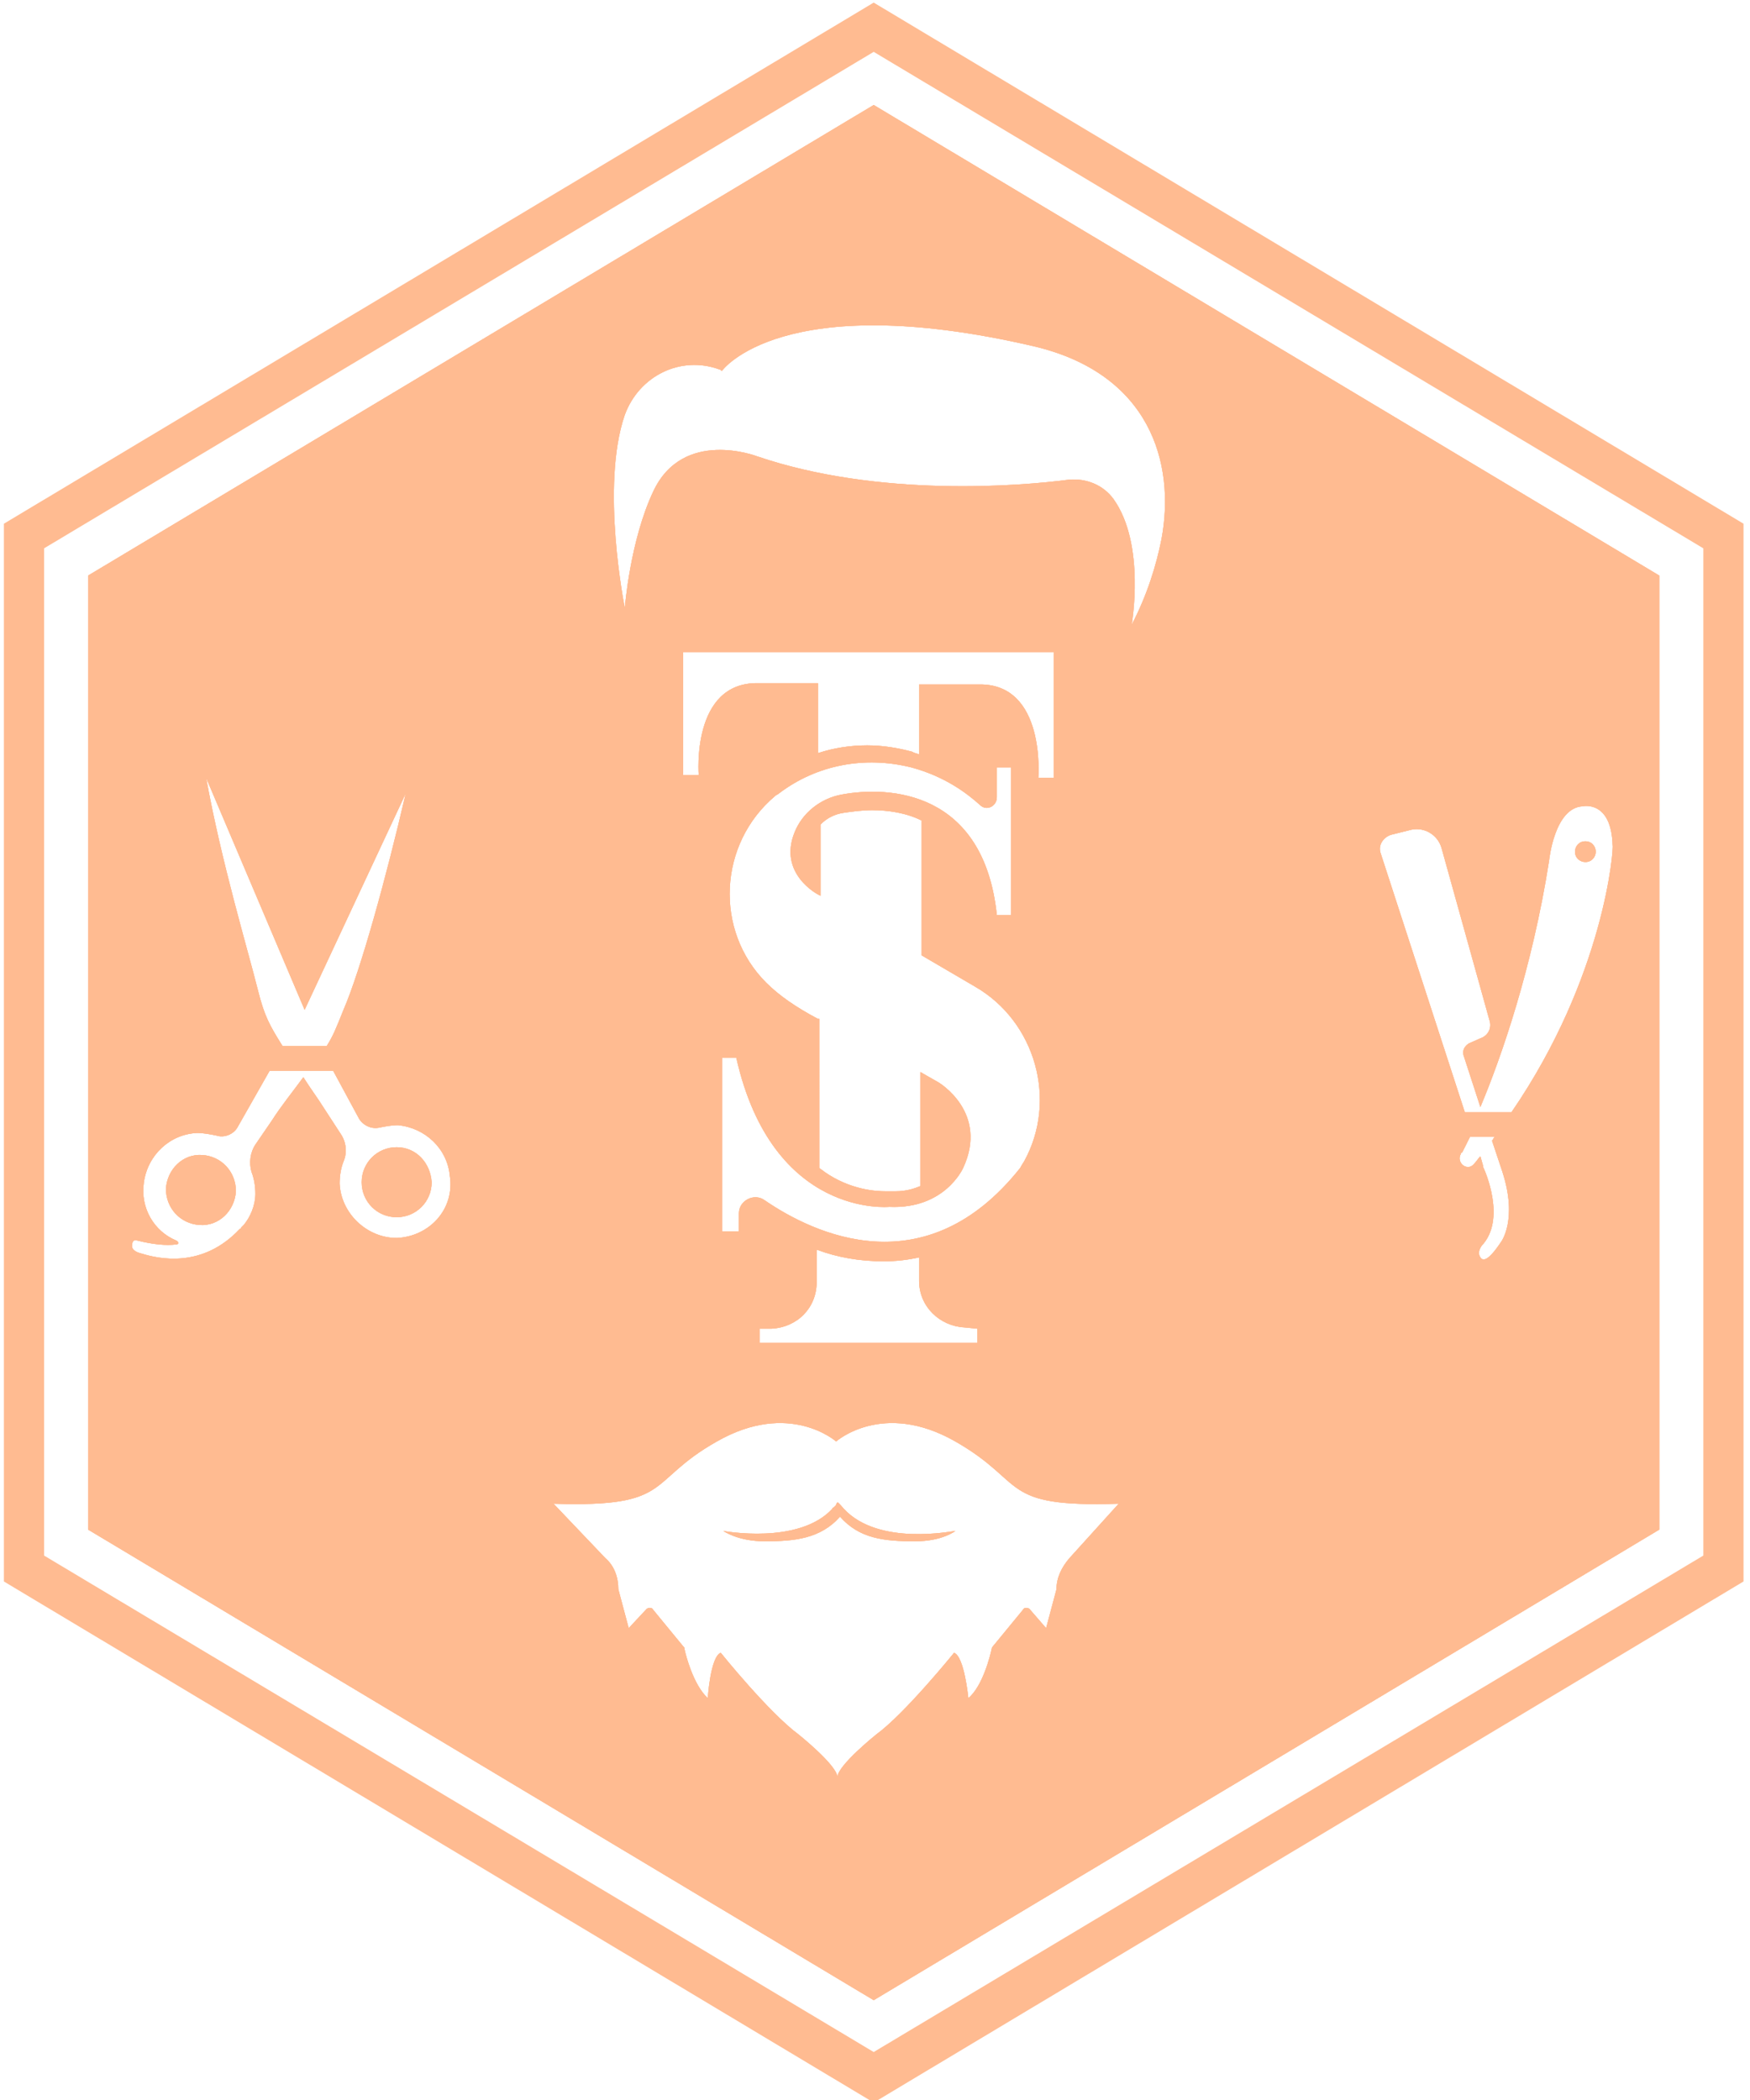 <?xml version="1.0" encoding="utf-8"?>
<!-- Generator: Adobe Illustrator 23.0.6, SVG Export Plug-In . SVG Version: 6.00 Build 0)  -->
<svg version="1.1" id="Layer_1" xmlns="http://www.w3.org/2000/svg" xmlns:xlink="http://www.w3.org/1999/xlink" x="0px" y="0px"
	 viewBox="0 0 135 162" style="enable-background:new 0 0 135 162;" xml:space="preserve">
<style type="text/css">
	.st0{fill:#ffbb91;}
</style>
<g>
	<g>
		<path class="st0" d="M122.3,64.9c-0.5,0-0.8,0.4-0.8,0.8c0,0.5,0.4,0.8,0.8,0.8c0.5,0,0.8-0.4,0.8-0.8
			C123.1,65.3,122.8,64.9,122.3,64.9z M122.3,64.9c-0.5,0-0.8,0.4-0.8,0.8c0,0.5,0.4,0.8,0.8,0.8c0.5,0,0.8-0.4,0.8-0.8
			C123.1,65.3,122.8,64.9,122.3,64.9z M122.3,64.9c-0.5,0-0.8,0.4-0.8,0.8c0,0.5,0.4,0.8,0.8,0.8c0.5,0,0.8-0.4,0.8-0.8
			C123.1,65.3,122.8,64.9,122.3,64.9z M122.3,64.9c-0.5,0-0.8,0.4-0.8,0.8c0,0.5,0.4,0.8,0.8,0.8c0.5,0,0.8-0.4,0.8-0.8
			C123.1,65.3,122.8,64.9,122.3,64.9z M15.6,89.1c-1.5-0.1-2.7,1.1-2.8,2.6c0,1.5,1.1,2.7,2.6,2.8c1.5,0.1,2.7-1.1,2.8-2.6
			C18.2,90.4,17.1,89.2,15.6,89.1z M30.6,88.5c-1.5,0-2.7,1.2-2.7,2.7c0,1.5,1.2,2.7,2.7,2.7c1.5,0,2.7-1.2,2.7-2.7
			C33.2,89.7,32.1,88.5,30.6,88.5z M122.3,64.9c-0.5,0-0.8,0.4-0.8,0.8c0,0.5,0.4,0.8,0.8,0.8c0.5,0,0.8-0.4,0.8-0.8
			C123.1,65.3,122.8,64.9,122.3,64.9z M122.3,64.9c-0.5,0-0.8,0.4-0.8,0.8c0,0.5,0.4,0.8,0.8,0.8c0.5,0,0.8-0.4,0.8-0.8
			C123.1,65.3,122.8,64.9,122.3,64.9z M30.6,88.5c-1.5,0-2.7,1.2-2.7,2.7c0,1.5,1.2,2.7,2.7,2.7c1.5,0,2.7-1.2,2.7-2.7
			C33.2,89.7,32.1,88.5,30.6,88.5z M15.6,89.1c-1.5-0.1-2.7,1.1-2.8,2.6c0,1.5,1.1,2.7,2.6,2.8c1.5,0.1,2.7-1.1,2.8-2.6
			C18.2,90.4,17.1,89.2,15.6,89.1z M67.4,8.1L6.8,44.4V118l60.6,36.3L128,118V44.4L67.4,8.1z M23.5,77.9l7.8-16.7
			c-1.5,6.5-3.5,13.7-4.8,16.7c-0.6,1.5-0.8,2-1.3,2.8h-3.4c-1-1.6-1.4-2.3-1.9-4.3c-0.8-3.2-2.8-9.8-4-16.4L23.5,77.9z M30.6,95.5
			c-2.3,0-4.3-1.9-4.4-4.2c0-0.6,0.1-1.2,0.3-1.7c0.3-0.7,0.2-1.5-0.2-2.1l-1.3-2c-0.5-0.8-1.1-1.6-1.6-2.4
			c-0.8,1.1-1.7,2.2-2.4,3.3l-1.3,1.9c-0.4,0.6-0.5,1.4-0.3,2.1c0.2,0.5,0.3,1.1,0.3,1.7c0,0.9-0.4,1.8-0.9,2.4
			c-0.1,0.1-0.1,0.1-0.2,0.2c0,0,0,0.1-0.1,0.1c-2.9,3.1-6.3,2.3-7.6,1.9c-0.4-0.1-0.8-0.3-0.7-0.7c0-0.2,0.1-0.4,0.4-0.3
			c1.2,0.3,2.2,0.4,3,0.3c0.2,0,0.2-0.2,0-0.3c-1.7-0.7-2.8-2.5-2.5-4.5c0.3-2.1,2-3.7,4.1-3.8c0.5,0,1,0.1,1.5,0.2
			c0.6,0.2,1.3-0.1,1.6-0.6l2.5-4.4h4.9l2,3.7c0.3,0.5,0.9,0.8,1.5,0.7c0.5-0.1,1-0.2,1.5-0.2c2.1,0.2,3.8,1.8,4,3.9
			C35.1,93.3,33.1,95.4,30.6,95.5z M82.5,120.2c-0.6,0.7-1,1.5-1,2.4l-0.8,3l-1.3-1.5c-0.2-0.1-0.4-0.1-0.5,0.1l-2.3,2.8
			c0,0-0.1,0.1-0.1,0.2c-0.1,0.5-0.7,2.9-1.8,3.8c0,0-0.3-3.2-1.1-3.5c0,0-3.8,4.7-6,6.3c0,0-3,2.4-3,3.3c0-0.9-3-3.3-3-3.3
			c-2.3-1.7-6-6.3-6-6.3c-0.8,0.3-1,3.5-1,3.5c-1.1-1-1.7-3.3-1.8-3.8c0-0.1,0-0.1-0.1-0.2l-2.3-2.8c-0.1-0.2-0.3-0.2-0.5-0.1
			l-1.4,1.5l-0.8-3c0-0.9-0.3-1.8-1-2.4l-4-4.2c9.3,0.3,7.1-1.7,12.6-4.8c5.6-3.2,9.2,0,9.2,0s3.6-3.2,9.2,0
			c5.6,3.2,3.3,5.1,12.6,4.8L82.5,120.2z M75.5,52.8h-4.6v5.4c-0.2-0.1-0.4-0.1-0.5-0.2c-1.1-0.3-2.3-0.5-3.5-0.5
			c-1.3,0-2.6,0.2-3.8,0.6v-5.4h-4.6c-5.2-0.1-4.6,7.1-4.6,7.1h-1.2v-9.5h28.6V60h-1.2C80.1,60,80.7,52.7,75.5,52.8z M59,92.6
			c-0.8-0.6-2,0-2,1V95h-1.3V81.6h1.1C59.6,94,68.6,93.1,68.6,93.1c4.3,0.2,5.7-3,5.7-3c2-4.3-1.9-6.6-1.9-6.6l-1.4-0.8v8.8
			c-0.5,0.2-1.1,0.4-1.9,0.4c-0.1,0-0.2,0-0.3,0l-0.1,0l-0.1,0c0,0-0.1,0-0.3,0c-0.7,0-2.7-0.1-4.7-1.5c-0.1-0.1-0.3-0.2-0.4-0.3
			V78.6l-0.1,0c-1.7-0.9-3-1.8-4-2.8c-4-4-3.7-10.7,0.7-14.4c0.1-0.1,0.2-0.1,0.3-0.2c2.9-2.2,6.6-2.9,10.2-2c2.6,0.7,4.3,2,5.3,2.9
			c0.5,0.5,1.3,0.1,1.3-0.6v-2.3h1.1v11.4h-1.1c-1-9.6-8.3-10-12-9.3c-1.6,0.3-3,1.4-3.6,2.9c-1.3,3.2,1.8,4.8,1.8,4.8l0.2,0.1v-5.5
			c0.5-0.5,1.1-0.8,1.8-0.9c0.7-0.1,1.4-0.2,2.2-0.2c1.2,0,2.6,0.2,3.8,0.8v10.4l4.1,2.4c4.7,2.7,6.4,8.8,3.8,13.5
			c-0.2,0.3-0.3,0.5-0.3,0.5C71.4,99.3,62.8,95.2,59,92.6z M75.4,102.5v1.1H58.6v-1.1l0.9,0c2-0.1,3.5-1.6,3.5-3.6l0-2.5
			c1.6,0.6,3.3,0.9,5.2,0.9c0.9,0,1.8-0.1,2.7-0.3l0,1.8c0,2,1.6,3.5,3.5,3.6L75.4,102.5z M89.6,41.6c-0.4,2-1.1,4.3-2.3,6.6
			c0,0,1.1-6.2-1.4-9.7c-0.8-1.1-2.1-1.6-3.4-1.5c-3.8,0.5-14.7,1.4-24.1-1.8c0,0-5.7-2.2-8,2.7c-1.8,3.8-2.2,9-2.2,9
			s-1.9-9.4,0-14.9c1.1-3,4.3-4.6,7.3-3.5c0.1,0,0.1,0.1,0.2,0.1c0,0,4.6-6.4,24-1.9C88.7,28.8,90.7,35.7,89.6,41.6z M115.8,95.8
			c-1,1.5-1.4,1.5-1.6,1.2c-0.2-0.3-0.1-0.6,0.1-0.9c1.9-2,0.3-5.7,0.1-6.1c0,0,0-0.1,0-0.1l-0.2-0.7c-0.2,0.2-0.3,0.4-0.5,0.6
			c-0.5,0.6-1.4-0.1-1-0.8c0,0,0-0.1,0.1-0.1c0,0,0.2-0.4,0.6-1.2h1.9c-0.1,0.1-0.1,0.2-0.2,0.3l0.8,2.4
			C117.1,94.1,115.8,95.8,115.8,95.8z M116.6,85.8H113l-6.5-20c-0.2-0.6,0.2-1.2,0.8-1.4l1.6-0.4c1-0.2,2,0.4,2.3,1.4l3.7,13.3
			c0.2,0.6-0.1,1.2-0.7,1.4l-0.9,0.4c-0.3,0.2-0.5,0.5-0.4,0.9l1.3,4c1.6-3.8,4-10.7,5.3-19c0,0,0.4-4.1,2.6-4.2c0,0,2.2-0.5,2.3,3
			C124.5,65.4,123.8,75.3,116.6,85.8z M122.3,64.9c-0.5,0-0.8,0.4-0.8,0.8c0,0.5,0.4,0.8,0.8,0.8c0.5,0,0.8-0.4,0.8-0.8
			C123.1,65.3,122.8,64.9,122.3,64.9z M65.1,116.4C65.1,116.4,65.1,116.4,65.1,116.4c-0.1-0.1-0.4-0.5-0.5-0.5c0,0,0,0,0,0
			c0,0-0.1,0.1-0.1,0.2c0,0-0.1,0.1-0.1,0.1c0,0-0.1,0.1-0.1,0.1c0,0-0.1,0-0.1,0.1c0,0,0,0,0,0c0,0,0,0,0,0
			c-2.6,2.8-8.4,1.7-8.4,1.7c0,0,1.1,0.8,3.2,0.8c2.3,0,4.3-0.2,5.8-1.9c1.5,1.7,3.4,1.9,5.8,1.9c2.1,0,3.1-0.8,3.1-0.8
			C73.5,118.1,67.8,119.3,65.1,116.4z M30.6,88.5c-1.5,0-2.7,1.2-2.7,2.7c0,1.5,1.2,2.7,2.7,2.7c1.5,0,2.7-1.2,2.7-2.7
			C33.2,89.7,32.1,88.5,30.6,88.5z M15.6,89.1c-1.5-0.1-2.7,1.1-2.8,2.6c0,1.5,1.1,2.7,2.6,2.8c1.5,0.1,2.7-1.1,2.8-2.6
			C18.2,90.4,17.1,89.2,15.6,89.1z M15.6,89.1c-1.5-0.1-2.7,1.1-2.8,2.6c0,1.5,1.1,2.7,2.6,2.8c1.5,0.1,2.7-1.1,2.8-2.6
			C18.2,90.4,17.1,89.2,15.6,89.1z M30.6,88.5c-1.5,0-2.7,1.2-2.7,2.7c0,1.5,1.2,2.7,2.7,2.7c1.5,0,2.7-1.2,2.7-2.7
			C33.2,89.7,32.1,88.5,30.6,88.5z M122.3,64.9c-0.5,0-0.8,0.4-0.8,0.8c0,0.5,0.4,0.8,0.8,0.8c0.5,0,0.8-0.4,0.8-0.8
			C123.1,65.3,122.8,64.9,122.3,64.9z M122.3,64.9c-0.5,0-0.8,0.4-0.8,0.8c0,0.5,0.4,0.8,0.8,0.8c0.5,0,0.8-0.4,0.8-0.8
			C123.1,65.3,122.8,64.9,122.3,64.9z M30.6,88.5c-1.5,0-2.7,1.2-2.7,2.7c0,1.5,1.2,2.7,2.7,2.7c1.5,0,2.7-1.2,2.7-2.7
			C33.2,89.7,32.1,88.5,30.6,88.5z M15.6,89.1c-1.5-0.1-2.7,1.1-2.8,2.6c0,1.5,1.1,2.7,2.6,2.8c1.5,0.1,2.7-1.1,2.8-2.6
			C18.2,90.4,17.1,89.2,15.6,89.1z M122.3,64.9c-0.5,0-0.8,0.4-0.8,0.8c0,0.5,0.4,0.8,0.8,0.8c0.5,0,0.8-0.4,0.8-0.8
			C123.1,65.3,122.8,64.9,122.3,64.9z M122.3,64.9c-0.5,0-0.8,0.4-0.8,0.8c0,0.5,0.4,0.8,0.8,0.8c0.5,0,0.8-0.4,0.8-0.8
			C123.1,65.3,122.8,64.9,122.3,64.9z"/>
		<path class="st0" d="M67.4,0.2L0.3,40.4V122l67.1,40.2l67.1-40.2V40.4L67.4,0.2z M131.4,120l-64,38.3L3.4,120V42.3L67.4,4l64,38.3
			V120z"/>
		<path class="st0" d="M122.3,64.9c-0.5,0-0.8,0.4-0.8,0.8c0,0.5,0.4,0.8,0.8,0.8c0.5,0,0.8-0.4,0.8-0.8
			C123.1,65.3,122.8,64.9,122.3,64.9z M122.3,64.9c-0.5,0-0.8,0.4-0.8,0.8c0,0.5,0.4,0.8,0.8,0.8c0.5,0,0.8-0.4,0.8-0.8
			C123.1,65.3,122.8,64.9,122.3,64.9z M122.3,64.9c-0.5,0-0.8,0.4-0.8,0.8c0,0.5,0.4,0.8,0.8,0.8c0.5,0,0.8-0.4,0.8-0.8
			C123.1,65.3,122.8,64.9,122.3,64.9z M122.3,64.9c-0.5,0-0.8,0.4-0.8,0.8c0,0.5,0.4,0.8,0.8,0.8c0.5,0,0.8-0.4,0.8-0.8
			C123.1,65.3,122.8,64.9,122.3,64.9z M15.6,89.1c-1.5-0.1-2.7,1.1-2.8,2.6c0,1.5,1.1,2.7,2.6,2.8c1.5,0.1,2.7-1.1,2.8-2.6
			C18.2,90.4,17.1,89.2,15.6,89.1z M30.6,88.5c-1.5,0-2.7,1.2-2.7,2.7c0,1.5,1.2,2.7,2.7,2.7c1.5,0,2.7-1.2,2.7-2.7
			C33.2,89.7,32.1,88.5,30.6,88.5z M122.3,64.9c-0.5,0-0.8,0.4-0.8,0.8c0,0.5,0.4,0.8,0.8,0.8c0.5,0,0.8-0.4,0.8-0.8
			C123.1,65.3,122.8,64.9,122.3,64.9z M122.3,64.9c-0.5,0-0.8,0.4-0.8,0.8c0,0.5,0.4,0.8,0.8,0.8c0.5,0,0.8-0.4,0.8-0.8
			C123.1,65.3,122.8,64.9,122.3,64.9z M30.6,88.5c-1.5,0-2.7,1.2-2.7,2.7c0,1.5,1.2,2.7,2.7,2.7c1.5,0,2.7-1.2,2.7-2.7
			C33.2,89.7,32.1,88.5,30.6,88.5z M15.6,89.1c-1.5-0.1-2.7,1.1-2.8,2.6c0,1.5,1.1,2.7,2.6,2.8c1.5,0.1,2.7-1.1,2.8-2.6
			C18.2,90.4,17.1,89.2,15.6,89.1z M67.4,8.1L6.8,44.4V118l60.6,36.3L128,118V44.4L67.4,8.1z M23.5,77.9l7.8-16.7
			c-1.5,6.5-3.5,13.7-4.8,16.7c-0.6,1.5-0.8,2-1.3,2.8h-3.4c-1-1.6-1.4-2.3-1.9-4.3c-0.8-3.2-2.8-9.8-4-16.4L23.5,77.9z M30.6,95.5
			c-2.3,0-4.3-1.9-4.4-4.2c0-0.6,0.1-1.2,0.3-1.7c0.3-0.7,0.2-1.5-0.2-2.1l-1.3-2c-0.5-0.8-1.1-1.6-1.6-2.4
			c-0.8,1.1-1.7,2.2-2.4,3.3l-1.3,1.9c-0.4,0.6-0.5,1.4-0.3,2.1c0.2,0.5,0.3,1.1,0.3,1.7c0,0.9-0.4,1.8-0.9,2.4
			c-0.1,0.1-0.1,0.1-0.2,0.2c0,0,0,0.1-0.1,0.1c-2.9,3.1-6.3,2.3-7.6,1.9c-0.4-0.1-0.8-0.3-0.7-0.7c0-0.2,0.1-0.4,0.4-0.3
			c1.2,0.3,2.2,0.4,3,0.3c0.2,0,0.2-0.2,0-0.3c-1.7-0.7-2.8-2.5-2.5-4.5c0.3-2.1,2-3.7,4.1-3.8c0.5,0,1,0.1,1.5,0.2
			c0.6,0.2,1.3-0.1,1.6-0.6l2.5-4.4h4.9l2,3.7c0.3,0.5,0.9,0.8,1.5,0.7c0.5-0.1,1-0.2,1.5-0.2c2.1,0.2,3.8,1.8,4,3.9
			C35.1,93.3,33.1,95.4,30.6,95.5z M82.5,120.2c-0.6,0.7-1,1.5-1,2.4l-0.8,3l-1.3-1.5c-0.2-0.1-0.4-0.1-0.5,0.1l-2.3,2.8
			c0,0-0.1,0.1-0.1,0.2c-0.1,0.5-0.7,2.9-1.8,3.8c0,0-0.3-3.2-1.1-3.5c0,0-3.8,4.7-6,6.3c0,0-3,2.4-3,3.3c0-0.9-3-3.3-3-3.3
			c-2.3-1.7-6-6.3-6-6.3c-0.8,0.3-1,3.5-1,3.5c-1.1-1-1.7-3.3-1.8-3.8c0-0.1,0-0.1-0.1-0.2l-2.3-2.8c-0.1-0.2-0.3-0.2-0.5-0.1
			l-1.4,1.5l-0.8-3c0-0.9-0.3-1.8-1-2.4l-4-4.2c9.3,0.3,7.1-1.7,12.6-4.8c5.6-3.2,9.2,0,9.2,0s3.6-3.2,9.2,0
			c5.6,3.2,3.3,5.1,12.6,4.8L82.5,120.2z M75.5,52.8h-4.6v5.4c-0.2-0.1-0.4-0.1-0.5-0.2c-1.1-0.3-2.3-0.5-3.5-0.5
			c-1.3,0-2.6,0.2-3.8,0.6v-5.4h-4.6c-5.2-0.1-4.6,7.1-4.6,7.1h-1.2v-9.5h28.6V60h-1.2C80.1,60,80.7,52.7,75.5,52.8z M59,92.6
			c-0.8-0.6-2,0-2,1V95h-1.3V81.6h1.1C59.6,94,68.6,93.1,68.6,93.1c4.3,0.2,5.7-3,5.7-3c2-4.3-1.9-6.6-1.9-6.6l-1.4-0.8v8.8
			c-0.5,0.2-1.1,0.4-1.9,0.4c-0.1,0-0.2,0-0.3,0l-0.1,0l-0.1,0c0,0-0.1,0-0.3,0c-0.7,0-2.7-0.1-4.7-1.5c-0.1-0.1-0.3-0.2-0.4-0.3
			V78.6l-0.1,0c-1.7-0.9-3-1.8-4-2.8c-4-4-3.7-10.7,0.7-14.4c0.1-0.1,0.2-0.1,0.3-0.2c2.9-2.2,6.6-2.9,10.2-2c2.6,0.7,4.3,2,5.3,2.9
			c0.5,0.5,1.3,0.1,1.3-0.6v-2.3h1.1v11.4h-1.1c-1-9.6-8.3-10-12-9.3c-1.6,0.3-3,1.4-3.6,2.9c-1.3,3.2,1.8,4.8,1.8,4.8l0.2,0.1v-5.5
			c0.5-0.5,1.1-0.8,1.8-0.9c0.7-0.1,1.4-0.2,2.2-0.2c1.2,0,2.6,0.2,3.8,0.8v10.4l4.1,2.4c4.7,2.7,6.4,8.8,3.8,13.5
			c-0.2,0.3-0.3,0.5-0.3,0.5C71.4,99.3,62.8,95.2,59,92.6z M75.4,102.5v1.1H58.6v-1.1l0.9,0c2-0.1,3.5-1.6,3.5-3.6l0-2.5
			c1.6,0.6,3.3,0.9,5.2,0.9c0.9,0,1.8-0.1,2.7-0.3l0,1.8c0,2,1.6,3.5,3.5,3.6L75.4,102.5z M89.6,41.6c-0.4,2-1.1,4.3-2.3,6.6
			c0,0,1.1-6.2-1.4-9.7c-0.8-1.1-2.1-1.6-3.4-1.5c-3.8,0.5-14.7,1.4-24.1-1.8c0,0-5.7-2.2-8,2.7c-1.8,3.8-2.2,9-2.2,9
			s-1.9-9.4,0-14.9c1.1-3,4.3-4.6,7.3-3.5c0.1,0,0.1,0.1,0.2,0.1c0,0,4.6-6.4,24-1.9C88.7,28.8,90.7,35.7,89.6,41.6z M115.8,95.8
			c-1,1.5-1.4,1.5-1.6,1.2c-0.2-0.3-0.1-0.6,0.1-0.9c1.9-2,0.3-5.7,0.1-6.1c0,0,0-0.1,0-0.1l-0.2-0.7c-0.2,0.2-0.3,0.4-0.5,0.6
			c-0.5,0.6-1.4-0.1-1-0.8c0,0,0-0.1,0.1-0.1c0,0,0.2-0.4,0.6-1.2h1.9c-0.1,0.1-0.1,0.2-0.2,0.3l0.8,2.4
			C117.1,94.1,115.8,95.8,115.8,95.8z M116.6,85.8H113l-6.5-20c-0.2-0.6,0.2-1.2,0.8-1.4l1.6-0.4c1-0.2,2,0.4,2.3,1.4l3.7,13.3
			c0.2,0.6-0.1,1.2-0.7,1.4l-0.9,0.4c-0.3,0.2-0.5,0.5-0.4,0.9l1.3,4c1.6-3.8,4-10.7,5.3-19c0,0,0.4-4.1,2.6-4.2c0,0,2.2-0.5,2.3,3
			C124.5,65.4,123.8,75.3,116.6,85.8z M122.3,64.9c-0.5,0-0.8,0.4-0.8,0.8c0,0.5,0.4,0.8,0.8,0.8c0.5,0,0.8-0.4,0.8-0.8
			C123.1,65.3,122.8,64.9,122.3,64.9z M65.1,116.4C65.1,116.4,65.1,116.4,65.1,116.4c-0.1-0.1-0.4-0.5-0.5-0.5c0,0,0,0,0,0
			c0,0-0.1,0.1-0.1,0.2c0,0-0.1,0.1-0.1,0.1c0,0-0.1,0.1-0.1,0.1c0,0-0.1,0-0.1,0.1c0,0,0,0,0,0c0,0,0,0,0,0
			c-2.6,2.8-8.4,1.7-8.4,1.7c0,0,1.1,0.8,3.2,0.8c2.3,0,4.3-0.2,5.8-1.9c1.5,1.7,3.4,1.9,5.8,1.9c2.1,0,3.1-0.8,3.1-0.8
			C73.5,118.1,67.8,119.3,65.1,116.4z M30.6,88.5c-1.5,0-2.7,1.2-2.7,2.7c0,1.5,1.2,2.7,2.7,2.7c1.5,0,2.7-1.2,2.7-2.7
			C33.2,89.7,32.1,88.5,30.6,88.5z M15.6,89.1c-1.5-0.1-2.7,1.1-2.8,2.6c0,1.5,1.1,2.7,2.6,2.8c1.5,0.1,2.7-1.1,2.8-2.6
			C18.2,90.4,17.1,89.2,15.6,89.1z M15.6,89.1c-1.5-0.1-2.7,1.1-2.8,2.6c0,1.5,1.1,2.7,2.6,2.8c1.5,0.1,2.7-1.1,2.8-2.6
			C18.2,90.4,17.1,89.2,15.6,89.1z M30.6,88.5c-1.5,0-2.7,1.2-2.7,2.7c0,1.5,1.2,2.7,2.7,2.7c1.5,0,2.7-1.2,2.7-2.7
			C33.2,89.7,32.1,88.5,30.6,88.5z M122.3,64.9c-0.5,0-0.8,0.4-0.8,0.8c0,0.5,0.4,0.8,0.8,0.8c0.5,0,0.8-0.4,0.8-0.8
			C123.1,65.3,122.8,64.9,122.3,64.9z M122.3,64.9c-0.5,0-0.8,0.4-0.8,0.8c0,0.5,0.4,0.8,0.8,0.8c0.5,0,0.8-0.4,0.8-0.8
			C123.1,65.3,122.8,64.9,122.3,64.9z M30.6,88.5c-1.5,0-2.7,1.2-2.7,2.7c0,1.5,1.2,2.7,2.7,2.7c1.5,0,2.7-1.2,2.7-2.7
			C33.2,89.7,32.1,88.5,30.6,88.5z M15.6,89.1c-1.5-0.1-2.7,1.1-2.8,2.6c0,1.5,1.1,2.7,2.6,2.8c1.5,0.1,2.7-1.1,2.8-2.6
			C18.2,90.4,17.1,89.2,15.6,89.1z M122.3,64.9c-0.5,0-0.8,0.4-0.8,0.8c0,0.5,0.4,0.8,0.8,0.8c0.5,0,0.8-0.4,0.8-0.8
			C123.1,65.3,122.8,64.9,122.3,64.9z M122.3,64.9c-0.5,0-0.8,0.4-0.8,0.8c0,0.5,0.4,0.8,0.8,0.8c0.5,0,0.8-0.4,0.8-0.8
			C123.1,65.3,122.8,64.9,122.3,64.9z"/>
		<path class="st0" d="M122.3,64.9c-0.5,0-0.8,0.4-0.8,0.8c0,0.5,0.4,0.8,0.8,0.8c0.5,0,0.8-0.4,0.8-0.8
			C123.1,65.3,122.8,64.9,122.3,64.9z M122.3,64.9c-0.5,0-0.8,0.4-0.8,0.8c0,0.5,0.4,0.8,0.8,0.8c0.5,0,0.8-0.4,0.8-0.8
			C123.1,65.3,122.8,64.9,122.3,64.9z M122.3,64.9c-0.5,0-0.8,0.4-0.8,0.8c0,0.5,0.4,0.8,0.8,0.8c0.5,0,0.8-0.4,0.8-0.8
			C123.1,65.3,122.8,64.9,122.3,64.9z M122.3,64.9c-0.5,0-0.8,0.4-0.8,0.8c0,0.5,0.4,0.8,0.8,0.8c0.5,0,0.8-0.4,0.8-0.8
			C123.1,65.3,122.8,64.9,122.3,64.9z M15.6,89.1c-1.5-0.1-2.7,1.1-2.8,2.6c0,1.5,1.1,2.7,2.6,2.8c1.5,0.1,2.7-1.1,2.8-2.6
			C18.2,90.4,17.1,89.2,15.6,89.1z M30.6,88.5c-1.5,0-2.7,1.2-2.7,2.7c0,1.5,1.2,2.7,2.7,2.7c1.5,0,2.7-1.2,2.7-2.7
			C33.2,89.7,32.1,88.5,30.6,88.5z M122.3,64.9c-0.5,0-0.8,0.4-0.8,0.8c0,0.5,0.4,0.8,0.8,0.8c0.5,0,0.8-0.4,0.8-0.8
			C123.1,65.3,122.8,64.9,122.3,64.9z M122.3,64.9c-0.5,0-0.8,0.4-0.8,0.8c0,0.5,0.4,0.8,0.8,0.8c0.5,0,0.8-0.4,0.8-0.8
			C123.1,65.3,122.8,64.9,122.3,64.9z M30.6,88.5c-1.5,0-2.7,1.2-2.7,2.7c0,1.5,1.2,2.7,2.7,2.7c1.5,0,2.7-1.2,2.7-2.7
			C33.2,89.7,32.1,88.5,30.6,88.5z M15.6,89.1c-1.5-0.1-2.7,1.1-2.8,2.6c0,1.5,1.1,2.7,2.6,2.8c1.5,0.1,2.7-1.1,2.8-2.6
			C18.2,90.4,17.1,89.2,15.6,89.1z M67.4,8.1L6.8,44.4V118l60.6,36.3L128,118V44.4L67.4,8.1z M23.5,77.9l7.8-16.7
			c-1.5,6.5-3.5,13.7-4.8,16.7c-0.6,1.5-0.8,2-1.3,2.8h-3.4c-1-1.6-1.4-2.3-1.9-4.3c-0.8-3.2-2.8-9.8-4-16.4L23.5,77.9z M30.6,95.5
			c-2.3,0-4.3-1.9-4.4-4.2c0-0.6,0.1-1.2,0.3-1.7c0.3-0.7,0.2-1.5-0.2-2.1l-1.3-2c-0.5-0.8-1.1-1.6-1.6-2.4
			c-0.8,1.1-1.7,2.2-2.4,3.3l-1.3,1.9c-0.4,0.6-0.5,1.4-0.3,2.1c0.2,0.5,0.3,1.1,0.3,1.7c0,0.9-0.4,1.8-0.9,2.4
			c-0.1,0.1-0.1,0.1-0.2,0.2c0,0,0,0.1-0.1,0.1c-2.9,3.1-6.3,2.3-7.6,1.9c-0.4-0.1-0.8-0.3-0.7-0.7c0-0.2,0.1-0.4,0.4-0.3
			c1.2,0.3,2.2,0.4,3,0.3c0.2,0,0.2-0.2,0-0.3c-1.7-0.7-2.8-2.5-2.5-4.5c0.3-2.1,2-3.7,4.1-3.8c0.5,0,1,0.1,1.5,0.2
			c0.6,0.2,1.3-0.1,1.6-0.6l2.5-4.4h4.9l2,3.7c0.3,0.5,0.9,0.8,1.5,0.7c0.5-0.1,1-0.2,1.5-0.2c2.1,0.2,3.8,1.8,4,3.9
			C35.1,93.3,33.1,95.4,30.6,95.5z M82.5,120.2c-0.6,0.7-1,1.5-1,2.4l-0.8,3l-1.3-1.5c-0.2-0.1-0.4-0.1-0.5,0.1l-2.3,2.8
			c0,0-0.1,0.1-0.1,0.2c-0.1,0.5-0.7,2.9-1.8,3.8c0,0-0.3-3.2-1.1-3.5c0,0-3.8,4.7-6,6.3c0,0-3,2.4-3,3.3c0-0.9-3-3.3-3-3.3
			c-2.3-1.7-6-6.3-6-6.3c-0.8,0.3-1,3.5-1,3.5c-1.1-1-1.7-3.3-1.8-3.8c0-0.1,0-0.1-0.1-0.2l-2.3-2.8c-0.1-0.2-0.3-0.2-0.5-0.1
			l-1.4,1.5l-0.8-3c0-0.9-0.3-1.8-1-2.4l-4-4.2c9.3,0.3,7.1-1.7,12.6-4.8c5.6-3.2,9.2,0,9.2,0s3.6-3.2,9.2,0
			c5.6,3.2,3.3,5.1,12.6,4.8L82.5,120.2z M75.5,52.8h-4.6v5.4c-0.2-0.1-0.4-0.1-0.5-0.2c-1.1-0.3-2.3-0.5-3.5-0.5
			c-1.3,0-2.6,0.2-3.8,0.6v-5.4h-4.6c-5.2-0.1-4.6,7.1-4.6,7.1h-1.2v-9.5h28.6V60h-1.2C80.1,60,80.7,52.7,75.5,52.8z M59,92.6
			c-0.8-0.6-2,0-2,1V95h-1.3V81.6h1.1C59.6,94,68.6,93.1,68.6,93.1c4.3,0.2,5.7-3,5.7-3c2-4.3-1.9-6.6-1.9-6.6l-1.4-0.8v8.8
			c-0.5,0.2-1.1,0.4-1.9,0.4c-0.1,0-0.2,0-0.3,0l-0.1,0l-0.1,0c0,0-0.1,0-0.3,0c-0.7,0-2.7-0.1-4.7-1.5c-0.1-0.1-0.3-0.2-0.4-0.3
			V78.6l-0.1,0c-1.7-0.9-3-1.8-4-2.8c-4-4-3.7-10.7,0.7-14.4c0.1-0.1,0.2-0.1,0.3-0.2c2.9-2.2,6.6-2.9,10.2-2c2.6,0.7,4.3,2,5.3,2.9
			c0.5,0.5,1.3,0.1,1.3-0.6v-2.3h1.1v11.4h-1.1c-1-9.6-8.3-10-12-9.3c-1.6,0.3-3,1.4-3.6,2.9c-1.3,3.2,1.8,4.8,1.8,4.8l0.2,0.1v-5.5
			c0.5-0.5,1.1-0.8,1.8-0.9c0.7-0.1,1.4-0.2,2.2-0.2c1.2,0,2.6,0.2,3.8,0.8v10.4l4.1,2.4c4.7,2.7,6.4,8.8,3.8,13.5
			c-0.2,0.3-0.3,0.5-0.3,0.5C71.4,99.3,62.8,95.2,59,92.6z M75.4,102.5v1.1H58.6v-1.1l0.9,0c2-0.1,3.5-1.6,3.5-3.6l0-2.5
			c1.6,0.6,3.3,0.9,5.2,0.9c0.9,0,1.8-0.1,2.7-0.3l0,1.8c0,2,1.6,3.5,3.5,3.6L75.4,102.5z M89.6,41.6c-0.4,2-1.1,4.3-2.3,6.6
			c0,0,1.1-6.2-1.4-9.7c-0.8-1.1-2.1-1.6-3.4-1.5c-3.8,0.5-14.7,1.4-24.1-1.8c0,0-5.7-2.2-8,2.7c-1.8,3.8-2.2,9-2.2,9
			s-1.9-9.4,0-14.9c1.1-3,4.3-4.6,7.3-3.5c0.1,0,0.1,0.1,0.2,0.1c0,0,4.6-6.4,24-1.9C88.7,28.8,90.7,35.7,89.6,41.6z M115.8,95.8
			c-1,1.5-1.4,1.5-1.6,1.2c-0.2-0.3-0.1-0.6,0.1-0.9c1.9-2,0.3-5.7,0.1-6.1c0,0,0-0.1,0-0.1l-0.2-0.7c-0.2,0.2-0.3,0.4-0.5,0.6
			c-0.5,0.6-1.4-0.1-1-0.8c0,0,0-0.1,0.1-0.1c0,0,0.2-0.4,0.6-1.2h1.9c-0.1,0.1-0.1,0.2-0.2,0.3l0.8,2.4
			C117.1,94.1,115.8,95.8,115.8,95.8z M116.6,85.8H113l-6.5-20c-0.2-0.6,0.2-1.2,0.8-1.4l1.6-0.4c1-0.2,2,0.4,2.3,1.4l3.7,13.3
			c0.2,0.6-0.1,1.2-0.7,1.4l-0.9,0.4c-0.3,0.2-0.5,0.5-0.4,0.9l1.3,4c1.6-3.8,4-10.7,5.3-19c0,0,0.4-4.1,2.6-4.2c0,0,2.2-0.5,2.3,3
			C124.5,65.4,123.8,75.3,116.6,85.8z M122.3,64.9c-0.5,0-0.8,0.4-0.8,0.8c0,0.5,0.4,0.8,0.8,0.8c0.5,0,0.8-0.4,0.8-0.8
			C123.1,65.3,122.8,64.9,122.3,64.9z M65.1,116.4C65.1,116.4,65.1,116.4,65.1,116.4c-0.1-0.1-0.4-0.5-0.5-0.5c0,0,0,0,0,0
			c0,0-0.1,0.1-0.1,0.2c0,0-0.1,0.1-0.1,0.1c0,0-0.1,0.1-0.1,0.1c0,0-0.1,0-0.1,0.1c0,0,0,0,0,0c0,0,0,0,0,0
			c-2.6,2.8-8.4,1.7-8.4,1.7c0,0,1.1,0.8,3.2,0.8c2.3,0,4.3-0.2,5.8-1.9c1.5,1.7,3.4,1.9,5.8,1.9c2.1,0,3.1-0.8,3.1-0.8
			C73.5,118.1,67.8,119.3,65.1,116.4z M30.6,88.5c-1.5,0-2.7,1.2-2.7,2.7c0,1.5,1.2,2.7,2.7,2.7c1.5,0,2.7-1.2,2.7-2.7
			C33.2,89.7,32.1,88.5,30.6,88.5z M15.6,89.1c-1.5-0.1-2.7,1.1-2.8,2.6c0,1.5,1.1,2.7,2.6,2.8c1.5,0.1,2.7-1.1,2.8-2.6
			C18.2,90.4,17.1,89.2,15.6,89.1z M15.6,89.1c-1.5-0.1-2.7,1.1-2.8,2.6c0,1.5,1.1,2.7,2.6,2.8c1.5,0.1,2.7-1.1,2.8-2.6
			C18.2,90.4,17.1,89.2,15.6,89.1z M30.6,88.5c-1.5,0-2.7,1.2-2.7,2.7c0,1.5,1.2,2.7,2.7,2.7c1.5,0,2.7-1.2,2.7-2.7
			C33.2,89.7,32.1,88.5,30.6,88.5z M122.3,64.9c-0.5,0-0.8,0.4-0.8,0.8c0,0.5,0.4,0.8,0.8,0.8c0.5,0,0.8-0.4,0.8-0.8
			C123.1,65.3,122.8,64.9,122.3,64.9z M122.3,64.9c-0.5,0-0.8,0.4-0.8,0.8c0,0.5,0.4,0.8,0.8,0.8c0.5,0,0.8-0.4,0.8-0.8
			C123.1,65.3,122.8,64.9,122.3,64.9z M30.6,88.5c-1.5,0-2.7,1.2-2.7,2.7c0,1.5,1.2,2.7,2.7,2.7c1.5,0,2.7-1.2,2.7-2.7
			C33.2,89.7,32.1,88.5,30.6,88.5z M15.6,89.1c-1.5-0.1-2.7,1.1-2.8,2.6c0,1.5,1.1,2.7,2.6,2.8c1.5,0.1,2.7-1.1,2.8-2.6
			C18.2,90.4,17.1,89.2,15.6,89.1z M122.3,64.9c-0.5,0-0.8,0.4-0.8,0.8c0,0.5,0.4,0.8,0.8,0.8c0.5,0,0.8-0.4,0.8-0.8
			C123.1,65.3,122.8,64.9,122.3,64.9z M122.3,64.9c-0.5,0-0.8,0.4-0.8,0.8c0,0.5,0.4,0.8,0.8,0.8c0.5,0,0.8-0.4,0.8-0.8
			C123.1,65.3,122.8,64.9,122.3,64.9z"/>
	</g>
</g>
<g>
</g>
<g>
</g>
<g>
</g>
<g>
</g>
<g>
</g>
<g>
</g>
<g>
</g>
<g>
</g>
<g>
</g>
<g>
</g>
<g>
</g>
<g>
</g>
<g>
</g>
<g>
</g>
<g>
</g>
</svg>
